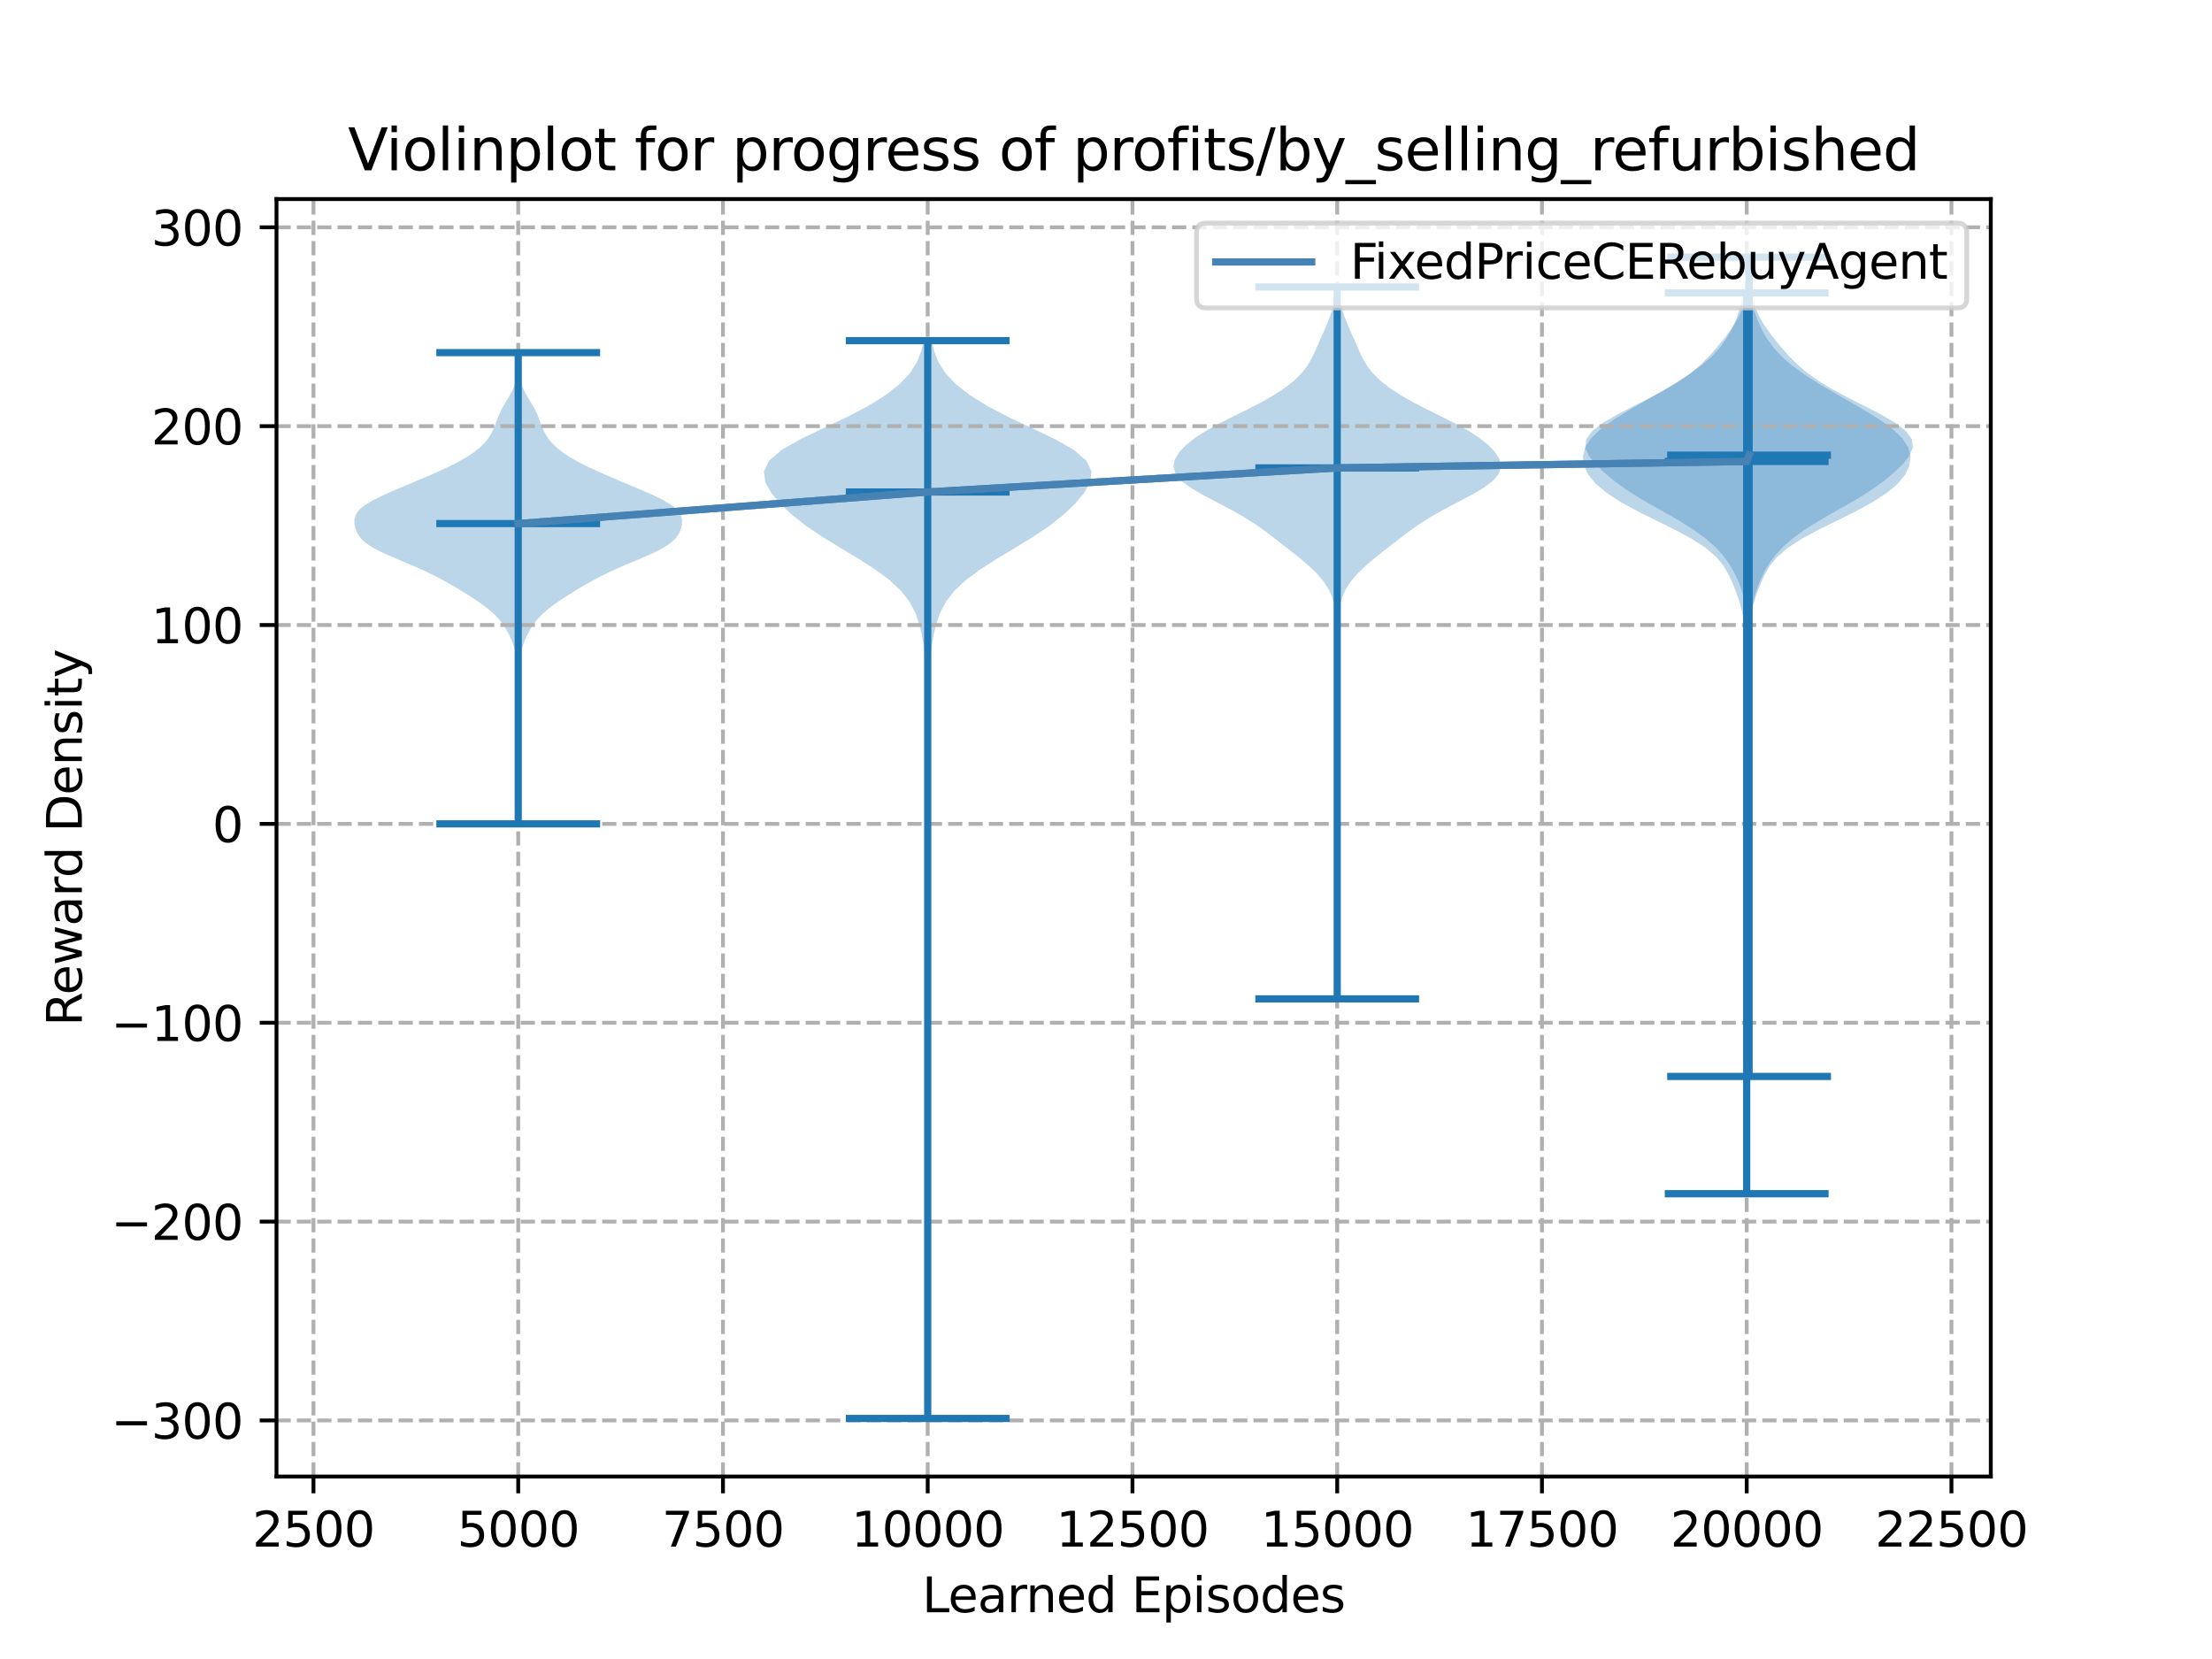 <?xml version="1.0" encoding="utf-8" standalone="no"?>
<!DOCTYPE svg PUBLIC "-//W3C//DTD SVG 1.1//EN"
  "http://www.w3.org/Graphics/SVG/1.1/DTD/svg11.dtd">
<svg xmlns:xlink="http://www.w3.org/1999/xlink" width="460.8pt" height="345.6pt" viewBox="0 0 460.8 345.6" xmlns="http://www.w3.org/2000/svg" version="1.1">
 <defs>
  <style type="text/css">*{stroke-linejoin: round; stroke-linecap: butt}</style>
 </defs>
 <g id="figure_1">
  <g id="patch_1">
   <path d="M 0 345.6 
L 460.8 345.6 
L 460.8 0 
L 0 0 
z
" style="fill: #ffffff"/>
  </g>
  <g id="axes_1">
   <g id="patch_2">
    <path d="M 57.6 307.584 
L 414.72 307.584 
L 414.72 41.472 
L 57.6 41.472 
z
" style="fill: #ffffff"/>
   </g>
   <g id="PolyCollection_1">
    <path d="M 108.343 171.628 
L 107.566 171.628 
L 107.525 170.637 
L 107.509 169.645 
L 107.516 168.653 
L 107.537 167.662 
L 107.568 166.67 
L 107.604 165.678 
L 107.646 164.687 
L 107.695 163.695 
L 107.749 162.703 
L 107.803 161.711 
L 107.852 160.72 
L 107.892 159.728 
L 107.92 158.736 
L 107.937 157.745 
L 107.947 156.753 
L 107.951 155.761 
L 107.954 154.77 
L 107.954 153.778 
L 107.955 152.786 
L 107.955 151.795 
L 107.955 150.803 
L 107.955 149.811 
L 107.955 148.82 
L 107.955 147.828 
L 107.955 146.836 
L 107.955 145.845 
L 107.955 144.853 
L 107.954 143.861 
L 107.952 142.87 
L 107.946 141.878 
L 107.934 140.886 
L 107.907 139.894 
L 107.854 138.903 
L 107.764 137.911 
L 107.62 136.919 
L 107.412 135.928 
L 107.135 134.936 
L 106.79 133.944 
L 106.381 132.953 
L 105.907 131.961 
L 105.358 130.969 
L 104.711 129.978 
L 103.933 128.986 
L 102.996 127.994 
L 101.882 127.003 
L 100.6 126.011 
L 99.176 125.019 
L 97.648 124.028 
L 96.044 123.036 
L 94.377 122.044 
L 92.632 121.053 
L 90.77 120.061 
L 88.748 119.069 
L 86.547 118.077 
L 84.209 117.086 
L 81.845 116.094 
L 79.622 115.102 
L 77.704 114.111 
L 76.204 113.119 
L 75.143 112.127 
L 74.457 111.136 
L 74.045 110.144 
L 73.834 109.152 
L 73.833 108.161 
L 74.132 107.169 
L 74.847 106.177 
L 76.047 105.186 
L 77.709 104.194 
L 79.729 103.202 
L 81.97 102.211 
L 84.313 101.219 
L 86.678 100.227 
L 89.012 99.236 
L 91.273 98.244 
L 93.414 97.252 
L 95.381 96.261 
L 97.132 95.269 
L 98.638 94.277 
L 99.893 93.285 
L 100.912 92.294 
L 101.719 91.302 
L 102.346 90.31 
L 102.831 89.319 
L 103.224 88.327 
L 103.587 87.335 
L 103.982 86.344 
L 104.449 85.352 
L 104.996 84.36 
L 105.592 83.369 
L 106.181 82.377 
L 106.707 81.385 
L 107.129 80.394 
L 107.43 79.402 
L 107.619 78.41 
L 107.716 77.419 
L 107.749 76.427 
L 107.747 75.435 
L 107.735 74.444 
L 107.732 73.452 
L 108.177 73.452 
L 108.177 73.452 
L 108.174 74.444 
L 108.163 75.435 
L 108.161 76.427 
L 108.194 77.419 
L 108.291 78.41 
L 108.479 79.402 
L 108.781 80.394 
L 109.202 81.385 
L 109.728 82.377 
L 110.318 83.369 
L 110.914 84.36 
L 111.461 85.352 
L 111.928 86.344 
L 112.322 87.335 
L 112.685 88.327 
L 113.079 89.319 
L 113.564 90.31 
L 114.191 91.302 
L 114.998 92.294 
L 116.016 93.285 
L 117.272 94.277 
L 118.778 95.269 
L 120.528 96.261 
L 122.496 97.252 
L 124.636 98.244 
L 126.897 99.236 
L 129.232 100.227 
L 131.596 101.219 
L 133.939 102.211 
L 136.181 103.202 
L 138.201 104.194 
L 139.863 105.186 
L 141.063 106.177 
L 141.778 107.169 
L 142.077 108.161 
L 142.076 109.152 
L 141.865 110.144 
L 141.453 111.136 
L 140.767 112.127 
L 139.706 113.119 
L 138.205 114.111 
L 136.288 115.102 
L 134.064 116.094 
L 131.701 117.086 
L 129.363 118.077 
L 127.162 119.069 
L 125.139 120.061 
L 123.278 121.053 
L 121.532 122.044 
L 119.866 123.036 
L 118.262 124.028 
L 116.733 125.019 
L 115.309 126.011 
L 114.027 127.003 
L 112.914 127.994 
L 111.976 128.986 
L 111.199 129.978 
L 110.552 130.969 
L 110.003 131.961 
L 109.529 132.953 
L 109.119 133.944 
L 108.774 134.936 
L 108.497 135.928 
L 108.29 136.919 
L 108.146 137.911 
L 108.055 138.903 
L 108.003 139.894 
L 107.976 140.886 
L 107.963 141.878 
L 107.958 142.87 
L 107.956 143.861 
L 107.955 144.853 
L 107.955 145.845 
L 107.955 146.836 
L 107.955 147.828 
L 107.955 148.82 
L 107.955 149.811 
L 107.955 150.803 
L 107.955 151.795 
L 107.955 152.786 
L 107.955 153.778 
L 107.956 154.77 
L 107.958 155.761 
L 107.963 156.753 
L 107.973 157.745 
L 107.99 158.736 
L 108.018 159.728 
L 108.057 160.72 
L 108.107 161.711 
L 108.161 162.703 
L 108.215 163.695 
L 108.263 164.687 
L 108.305 165.678 
L 108.341 166.67 
L 108.372 167.662 
L 108.394 168.653 
L 108.4 169.645 
L 108.384 170.637 
L 108.343 171.628 
z
" clip-path="url(#p0489221d09)" style="fill: #1f77b4; fill-opacity: 0.3"/>
   </g>
   <g id="PolyCollection_2">
    <path d="M 193.432 295.488 
L 193.088 295.488 
L 193.107 293.22 
L 193.152 290.952 
L 193.2 288.684 
L 193.234 286.416 
L 193.251 284.149 
L 193.258 281.881 
L 193.259 279.613 
L 193.26 277.345 
L 193.26 275.077 
L 193.26 272.809 
L 193.26 270.541 
L 193.26 268.273 
L 193.26 266.005 
L 193.26 263.737 
L 193.26 261.47 
L 193.26 259.202 
L 193.26 256.934 
L 193.26 254.666 
L 193.26 252.398 
L 193.26 250.13 
L 193.26 247.862 
L 193.26 245.594 
L 193.26 243.326 
L 193.26 241.059 
L 193.26 238.791 
L 193.26 236.523 
L 193.26 234.255 
L 193.26 231.987 
L 193.26 229.719 
L 193.26 227.451 
L 193.26 225.183 
L 193.26 222.915 
L 193.26 220.647 
L 193.26 218.38 
L 193.259 216.112 
L 193.256 213.844 
L 193.247 211.576 
L 193.22 209.308 
L 193.165 207.04 
L 193.073 204.772 
L 192.96 202.504 
L 192.859 200.236 
L 192.811 197.968 
L 192.834 195.701 
L 192.912 193.433 
L 193.003 191.165 
L 193.064 188.897 
L 193.081 186.629 
L 193.076 184.361 
L 193.083 182.093 
L 193.117 179.825 
L 193.163 177.557 
L 193.197 175.29 
L 193.201 173.022 
L 193.173 170.754 
L 193.128 168.486 
L 193.093 166.218 
L 193.092 163.95 
L 193.126 161.682 
L 193.175 159.414 
L 193.218 157.146 
L 193.242 154.878 
L 193.249 152.611 
L 193.239 150.343 
L 193.209 148.075 
L 193.156 145.807 
L 193.08 143.539 
L 192.983 141.271 
L 192.856 139.003 
L 192.673 136.735 
L 192.404 134.467 
L 192.022 132.2 
L 191.48 129.932 
L 190.682 127.664 
L 189.489 125.396 
L 187.743 123.128 
L 185.331 120.86 
L 182.266 118.592 
L 178.715 116.324 
L 174.941 114.056 
L 171.238 111.788 
L 167.875 109.521 
L 164.999 107.253 
L 162.605 104.985 
L 160.686 102.717 
L 159.413 100.449 
L 159.138 98.181 
L 160.247 95.913 
L 162.927 93.645 
L 166.956 91.377 
L 171.722 89.11 
L 176.516 86.842 
L 180.842 84.574 
L 184.484 82.306 
L 187.383 80.038 
L 189.533 77.77 
L 190.983 75.502 
L 191.88 73.234 
L 192.42 70.966 
L 194.1 70.966 
L 194.1 70.966 
L 194.64 73.234 
L 195.537 75.502 
L 196.987 77.77 
L 199.137 80.038 
L 202.036 82.306 
L 205.678 84.574 
L 210.004 86.842 
L 214.798 89.11 
L 219.564 91.377 
L 223.593 93.645 
L 226.273 95.913 
L 227.382 98.181 
L 227.107 100.449 
L 225.834 102.717 
L 223.915 104.985 
L 221.521 107.253 
L 218.645 109.521 
L 215.282 111.788 
L 211.579 114.056 
L 207.805 116.324 
L 204.254 118.592 
L 201.189 120.86 
L 198.777 123.128 
L 197.031 125.396 
L 195.838 127.664 
L 195.04 129.932 
L 194.498 132.2 
L 194.116 134.467 
L 193.847 136.735 
L 193.664 139.003 
L 193.537 141.271 
L 193.44 143.539 
L 193.364 145.807 
L 193.311 148.075 
L 193.281 150.343 
L 193.271 152.611 
L 193.278 154.878 
L 193.302 157.146 
L 193.345 159.414 
L 193.394 161.682 
L 193.428 163.95 
L 193.427 166.218 
L 193.392 168.486 
L 193.347 170.754 
L 193.319 173.022 
L 193.323 175.29 
L 193.357 177.557 
L 193.403 179.825 
L 193.437 182.093 
L 193.444 184.361 
L 193.439 186.629 
L 193.456 188.897 
L 193.517 191.165 
L 193.608 193.433 
L 193.686 195.701 
L 193.709 197.968 
L 193.661 200.236 
L 193.56 202.504 
L 193.447 204.772 
L 193.356 207.04 
L 193.3 209.308 
L 193.273 211.576 
L 193.264 213.844 
L 193.261 216.112 
L 193.26 218.38 
L 193.26 220.647 
L 193.26 222.915 
L 193.26 225.183 
L 193.26 227.451 
L 193.26 229.719 
L 193.26 231.987 
L 193.26 234.255 
L 193.26 236.523 
L 193.26 238.791 
L 193.26 241.059 
L 193.26 243.326 
L 193.26 245.594 
L 193.26 247.862 
L 193.26 250.13 
L 193.26 252.398 
L 193.26 254.666 
L 193.26 256.934 
L 193.26 259.202 
L 193.26 261.47 
L 193.26 263.737 
L 193.26 266.005 
L 193.26 268.273 
L 193.26 270.541 
L 193.26 272.809 
L 193.26 275.077 
L 193.26 277.345 
L 193.261 279.613 
L 193.263 281.881 
L 193.269 284.149 
L 193.286 286.416 
L 193.32 288.684 
L 193.368 290.952 
L 193.413 293.22 
L 193.432 295.488 
z
" clip-path="url(#p0489221d09)" style="fill: #1f77b4; fill-opacity: 0.3"/>
   </g>
   <g id="PolyCollection_3">
    <path d="M 278.75 208.082 
L 278.38 208.082 
L 278.392 206.584 
L 278.424 205.086 
L 278.464 203.588 
L 278.501 202.09 
L 278.528 200.592 
L 278.542 199.094 
L 278.542 197.596 
L 278.528 196.098 
L 278.501 194.6 
L 278.464 193.102 
L 278.424 191.604 
L 278.392 190.106 
L 278.38 188.608 
L 278.391 187.11 
L 278.421 185.612 
L 278.457 184.114 
L 278.485 182.616 
L 278.492 181.118 
L 278.471 179.62 
L 278.422 178.122 
L 278.353 176.624 
L 278.28 175.126 
L 278.224 173.628 
L 278.203 172.13 
L 278.221 170.632 
L 278.267 169.134 
L 278.318 167.636 
L 278.351 166.138 
L 278.354 164.64 
L 278.329 163.142 
L 278.287 161.645 
L 278.242 160.147 
L 278.204 158.649 
L 278.178 157.151 
L 278.169 155.653 
L 278.182 154.155 
L 278.217 152.657 
L 278.269 151.159 
L 278.325 149.661 
L 278.371 148.163 
L 278.395 146.665 
L 278.396 145.167 
L 278.383 143.669 
L 278.373 142.171 
L 278.379 140.673 
L 278.404 139.175 
L 278.442 137.677 
L 278.482 136.179 
L 278.514 134.681 
L 278.531 133.183 
L 278.527 131.685 
L 278.491 130.187 
L 278.403 128.689 
L 278.23 127.191 
L 277.927 125.693 
L 277.447 124.195 
L 276.744 122.697 
L 275.779 121.199 
L 274.535 119.701 
L 273.024 118.203 
L 271.295 116.705 
L 269.432 115.207 
L 267.517 113.709 
L 265.591 112.211 
L 263.616 110.713 
L 261.5 109.215 
L 259.145 107.717 
L 256.51 106.219 
L 253.667 104.721 
L 250.808 103.223 
L 248.214 101.725 
L 246.178 100.227 
L 244.901 98.729 
L 244.443 97.231 
L 244.731 95.733 
L 245.632 94.235 
L 247.04 92.737 
L 248.908 91.239 
L 251.22 89.741 
L 253.929 88.243 
L 256.901 86.745 
L 259.937 85.247 
L 262.836 83.749 
L 265.457 82.251 
L 267.728 80.753 
L 269.62 79.255 
L 271.133 77.757 
L 272.298 76.26 
L 273.189 74.762 
L 273.91 73.264 
L 274.565 71.766 
L 275.221 70.268 
L 275.892 68.77 
L 276.542 67.272 
L 277.117 65.774 
L 277.573 64.276 
L 277.896 62.778 
L 278.106 61.28 
L 278.239 59.782 
L 278.891 59.782 
L 278.891 59.782 
L 279.024 61.28 
L 279.234 62.778 
L 279.558 64.276 
L 280.014 65.774 
L 280.589 67.272 
L 281.239 68.77 
L 281.909 70.268 
L 282.565 71.766 
L 283.22 73.264 
L 283.941 74.762 
L 284.832 76.26 
L 285.998 77.757 
L 287.511 79.255 
L 289.402 80.753 
L 291.673 82.251 
L 294.294 83.749 
L 297.194 85.247 
L 300.229 86.745 
L 303.201 88.243 
L 305.91 89.741 
L 308.223 91.239 
L 310.09 92.737 
L 311.498 94.235 
L 312.4 95.733 
L 312.687 97.231 
L 312.229 98.729 
L 310.953 100.227 
L 308.916 101.725 
L 306.323 103.223 
L 303.464 104.721 
L 300.62 106.219 
L 297.986 107.717 
L 295.63 109.215 
L 293.514 110.713 
L 291.54 112.211 
L 289.613 113.709 
L 287.699 115.207 
L 285.836 116.705 
L 284.107 118.203 
L 282.595 119.701 
L 281.351 121.199 
L 280.387 122.697 
L 279.683 124.195 
L 279.203 125.693 
L 278.901 127.191 
L 278.727 128.689 
L 278.639 130.187 
L 278.603 131.685 
L 278.599 133.183 
L 278.616 134.681 
L 278.648 136.179 
L 278.688 137.677 
L 278.726 139.175 
L 278.751 140.673 
L 278.757 142.171 
L 278.747 143.669 
L 278.735 145.167 
L 278.736 146.665 
L 278.759 148.163 
L 278.805 149.661 
L 278.861 151.159 
L 278.913 152.657 
L 278.948 154.155 
L 278.961 155.653 
L 278.953 157.151 
L 278.927 158.649 
L 278.888 160.147 
L 278.843 161.645 
L 278.802 163.142 
L 278.777 164.64 
L 278.78 166.138 
L 278.812 167.636 
L 278.863 169.134 
L 278.909 170.632 
L 278.928 172.13 
L 278.907 173.628 
L 278.851 175.126 
L 278.777 176.624 
L 278.708 178.122 
L 278.66 179.62 
L 278.639 181.118 
L 278.646 182.616 
L 278.673 184.114 
L 278.709 185.612 
L 278.739 187.11 
L 278.751 188.608 
L 278.738 190.106 
L 278.707 191.604 
L 278.667 193.102 
L 278.629 194.6 
L 278.602 196.098 
L 278.589 197.596 
L 278.589 199.094 
L 278.602 200.592 
L 278.629 202.09 
L 278.667 203.588 
L 278.707 205.086 
L 278.738 206.584 
L 278.75 208.082 
z
" clip-path="url(#p0489221d09)" style="fill: #1f77b4; fill-opacity: 0.3"/>
   </g>
   <g id="PolyCollection_4">
    <path d="M 364.057 248.678 
L 363.684 248.678 
L 363.7 246.783 
L 363.741 244.887 
L 363.788 242.992 
L 363.827 241.096 
L 363.851 239.201 
L 363.863 237.305 
L 363.868 235.41 
L 363.87 233.514 
L 363.87 231.619 
L 363.87 229.723 
L 363.87 227.828 
L 363.87 225.932 
L 363.87 224.037 
L 363.87 222.141 
L 363.87 220.246 
L 363.868 218.35 
L 363.863 216.455 
L 363.849 214.559 
L 363.82 212.664 
L 363.772 210.768 
L 363.705 208.873 
L 363.631 206.977 
L 363.571 205.082 
L 363.544 203.186 
L 363.559 201.291 
L 363.611 199.395 
L 363.683 197.5 
L 363.753 195.604 
L 363.808 193.709 
L 363.842 191.813 
L 363.859 189.918 
L 363.865 188.022 
L 363.863 186.127 
L 363.853 184.231 
L 363.83 182.336 
L 363.793 180.44 
L 363.746 178.545 
L 363.704 176.649 
L 363.684 174.754 
L 363.697 172.858 
L 363.735 170.963 
L 363.782 169.067 
L 363.822 167.172 
L 363.845 165.276 
L 363.85 163.381 
L 363.838 161.486 
L 363.808 159.59 
L 363.764 157.695 
L 363.718 155.799 
L 363.688 153.904 
L 363.687 152.008 
L 363.713 150.113 
L 363.748 148.217 
L 363.769 146.322 
L 363.761 144.426 
L 363.725 142.531 
L 363.673 140.635 
L 363.625 138.74 
L 363.588 136.844 
L 363.559 134.949 
L 363.517 133.053 
L 363.427 131.158 
L 363.236 129.262 
L 362.896 127.367 
L 362.39 125.471 
L 361.746 123.576 
L 361.005 121.68 
L 360.15 119.785 
L 359.054 117.889 
L 357.497 115.994 
L 355.281 114.098 
L 352.342 112.203 
L 348.808 110.307 
L 344.964 108.412 
L 341.153 106.516 
L 337.677 104.621 
L 334.746 102.725 
L 332.472 100.83 
L 330.892 98.934 
L 329.99 97.039 
L 329.748 95.143 
L 330.197 93.248 
L 331.399 91.352 
L 333.363 89.457 
L 335.966 87.561 
L 338.996 85.666 
L 342.243 83.77 
L 345.546 81.875 
L 348.769 79.979 
L 351.762 78.084 
L 354.384 76.188 
L 356.559 74.293 
L 358.299 72.397 
L 359.672 70.502 
L 360.756 68.606 
L 361.603 66.711 
L 362.245 64.815 
L 362.715 62.92 
L 363.058 61.024 
L 364.683 61.024 
L 364.683 61.024 
L 365.026 62.92 
L 365.495 64.815 
L 366.137 66.711 
L 366.985 68.606 
L 368.069 70.502 
L 369.442 72.397 
L 371.182 74.293 
L 373.357 76.188 
L 375.979 78.084 
L 378.972 79.979 
L 382.195 81.875 
L 385.498 83.77 
L 388.744 85.666 
L 391.775 87.561 
L 394.378 89.457 
L 396.342 91.352 
L 397.544 93.248 
L 397.993 95.143 
L 397.751 97.039 
L 396.849 98.934 
L 395.269 100.83 
L 392.995 102.725 
L 390.063 104.621 
L 386.588 106.516 
L 382.776 108.412 
L 378.933 110.307 
L 375.399 112.203 
L 372.46 114.098 
L 370.244 115.994 
L 368.687 117.889 
L 367.59 119.785 
L 366.736 121.68 
L 365.995 123.576 
L 365.35 125.471 
L 364.844 127.367 
L 364.505 129.262 
L 364.314 131.158 
L 364.224 133.053 
L 364.182 134.949 
L 364.153 136.844 
L 364.116 138.74 
L 364.067 140.635 
L 364.016 142.531 
L 363.98 144.426 
L 363.972 146.322 
L 363.993 148.217 
L 364.028 150.113 
L 364.054 152.008 
L 364.053 153.904 
L 364.023 155.799 
L 363.977 157.695 
L 363.933 159.59 
L 363.903 161.486 
L 363.891 163.381 
L 363.896 165.276 
L 363.919 167.172 
L 363.959 169.067 
L 364.006 170.963 
L 364.044 172.858 
L 364.056 174.754 
L 364.037 176.649 
L 363.994 178.545 
L 363.948 180.44 
L 363.911 182.336 
L 363.888 184.231 
L 363.878 186.127 
L 363.876 188.022 
L 363.882 189.918 
L 363.899 191.813 
L 363.933 193.709 
L 363.988 195.604 
L 364.058 197.5 
L 364.13 199.395 
L 364.182 201.291 
L 364.197 203.186 
L 364.17 205.082 
L 364.11 206.977 
L 364.036 208.873 
L 363.969 210.768 
L 363.921 212.664 
L 363.892 214.559 
L 363.878 216.455 
L 363.873 218.35 
L 363.871 220.246 
L 363.871 222.141 
L 363.87 224.037 
L 363.87 225.932 
L 363.87 227.828 
L 363.87 229.723 
L 363.871 231.619 
L 363.871 233.514 
L 363.873 235.41 
L 363.878 237.305 
L 363.89 239.201 
L 363.914 241.096 
L 363.953 242.992 
L 364 244.887 
L 364.041 246.783 
L 364.057 248.678 
z
" clip-path="url(#p0489221d09)" style="fill: #1f77b4; fill-opacity: 0.3"/>
   </g>
   <g id="PolyCollection_5">
    <path d="M 364.543 224.238 
L 364.187 224.238 
L 364.2 222.514 
L 364.234 220.79 
L 364.275 219.066 
L 364.312 217.342 
L 364.336 215.618 
L 364.348 213.894 
L 364.345 212.17 
L 364.328 210.446 
L 364.295 208.722 
L 364.244 206.998 
L 364.181 205.274 
L 364.115 203.55 
L 364.061 201.826 
L 364.027 200.102 
L 364.015 198.379 
L 364.023 196.655 
L 364.043 194.931 
L 364.072 193.207 
L 364.112 191.483 
L 364.162 189.759 
L 364.217 188.035 
L 364.269 186.311 
L 364.311 184.587 
L 364.338 182.863 
L 364.354 181.139 
L 364.361 179.415 
L 364.364 177.691 
L 364.365 175.967 
L 364.365 174.243 
L 364.365 172.52 
L 364.365 170.796 
L 364.363 169.072 
L 364.359 167.348 
L 364.349 165.624 
L 364.328 163.9 
L 364.288 162.176 
L 364.228 160.452 
L 364.153 158.728 
L 364.08 157.004 
L 364.032 155.28 
L 364.027 153.556 
L 364.066 151.832 
L 364.134 150.108 
L 364.207 148.384 
L 364.264 146.661 
L 364.29 144.937 
L 364.284 143.213 
L 364.249 141.489 
L 364.192 139.765 
L 364.129 138.041 
L 364.074 136.317 
L 364.038 134.593 
L 364.019 132.869 
L 364 131.145 
L 363.949 129.421 
L 363.824 127.697 
L 363.582 125.973 
L 363.2 124.249 
L 362.669 122.525 
L 361.993 120.801 
L 361.165 119.078 
L 360.148 117.354 
L 358.877 115.63 
L 357.28 113.906 
L 355.308 112.182 
L 352.95 110.458 
L 350.238 108.734 
L 347.266 107.01 
L 344.198 105.286 
L 341.235 103.562 
L 338.544 101.838 
L 336.18 100.114 
L 334.11 98.39 
L 332.329 96.666 
L 330.956 94.942 
L 330.243 93.219 
L 330.451 91.495 
L 331.714 89.771 
L 333.961 88.047 
L 336.936 86.323 
L 340.293 84.599 
L 343.702 82.875 
L 346.914 81.151 
L 349.772 79.427 
L 352.209 77.703 
L 354.242 75.979 
L 355.966 74.255 
L 357.5 72.531 
L 358.926 70.807 
L 360.253 69.083 
L 361.428 67.359 
L 362.387 65.636 
L 363.093 63.912 
L 363.552 62.188 
L 363.81 60.464 
L 363.93 58.74 
L 363.978 57.016 
L 364.009 55.292 
L 364.052 53.568 
L 364.679 53.568 
L 364.679 53.568 
L 364.722 55.292 
L 364.752 57.016 
L 364.801 58.74 
L 364.92 60.464 
L 365.178 62.188 
L 365.638 63.912 
L 366.343 65.636 
L 367.302 67.359 
L 368.478 69.083 
L 369.804 70.807 
L 371.23 72.531 
L 372.765 74.255 
L 374.488 75.979 
L 376.522 77.703 
L 378.958 79.427 
L 381.816 81.151 
L 385.029 82.875 
L 388.438 84.599 
L 391.795 86.323 
L 394.77 88.047 
L 397.017 89.771 
L 398.28 91.495 
L 398.487 93.219 
L 397.774 94.942 
L 396.402 96.666 
L 394.62 98.39 
L 392.551 100.114 
L 390.186 101.838 
L 387.495 103.562 
L 384.533 105.286 
L 381.464 107.01 
L 378.493 108.734 
L 375.781 110.458 
L 373.422 112.182 
L 371.45 113.906 
L 369.853 115.63 
L 368.582 117.354 
L 367.565 119.078 
L 366.737 120.801 
L 366.062 122.525 
L 365.531 124.249 
L 365.148 125.973 
L 364.907 127.697 
L 364.781 129.421 
L 364.73 131.145 
L 364.712 132.869 
L 364.693 134.593 
L 364.656 136.317 
L 364.601 138.041 
L 364.538 139.765 
L 364.482 141.489 
L 364.446 143.213 
L 364.44 144.937 
L 364.467 146.661 
L 364.523 148.384 
L 364.596 150.108 
L 364.664 151.832 
L 364.704 153.556 
L 364.698 155.28 
L 364.651 157.004 
L 364.578 158.728 
L 364.503 160.452 
L 364.442 162.176 
L 364.403 163.9 
L 364.381 165.624 
L 364.371 167.348 
L 364.367 169.072 
L 364.366 170.796 
L 364.365 172.52 
L 364.365 174.243 
L 364.366 175.967 
L 364.367 177.691 
L 364.369 179.415 
L 364.377 181.139 
L 364.392 182.863 
L 364.42 184.587 
L 364.461 186.311 
L 364.513 188.035 
L 364.568 189.759 
L 364.618 191.483 
L 364.658 193.207 
L 364.688 194.931 
L 364.708 196.655 
L 364.715 198.379 
L 364.704 200.102 
L 364.67 201.826 
L 364.615 203.55 
L 364.55 205.274 
L 364.486 206.998 
L 364.436 208.722 
L 364.402 210.446 
L 364.385 212.17 
L 364.383 213.894 
L 364.394 215.618 
L 364.419 217.342 
L 364.455 219.066 
L 364.497 220.79 
L 364.53 222.514 
L 364.543 224.238 
z
" clip-path="url(#p0489221d09)" style="fill: #1f77b4; fill-opacity: 0.3"/>
   </g>
   <g id="matplotlib.axis_1">
    <g id="xtick_1">
     <g id="line2d_1">
      <path d="M 65.302 307.584 
L 65.302 41.472 
" clip-path="url(#p0489221d09)" style="fill: none; stroke-dasharray: 2.96,1.28; stroke-dashoffset: 0; stroke: #b0b0b0; stroke-width: 0.8"/>
     </g>
     <g id="line2d_2">
      <defs>
       <path id="me1385e58f7" d="M 0 0 
L 0 3.5 
" style="stroke: #000000; stroke-width: 0.8"/>
      </defs>
      <g>
       <use xlink:href="#me1385e58f7" x="65.302" y="307.584" style="stroke: #000000; stroke-width: 0.8"/>
      </g>
     </g>
     <g id="text_1">
      <!-- 2500 -->
      <g transform="translate(52.577 322.182)scale(0.1 -0.1)">
       <defs>
        <path id="DejaVuSans-32" d="M 1228 531 
L 3431 531 
L 3431 0 
L 469 0 
L 469 531 
Q 828 903 1448 1529 
Q 2069 2156 2228 2338 
Q 2531 2678 2651 2914 
Q 2772 3150 2772 3378 
Q 2772 3750 2511 3984 
Q 2250 4219 1831 4219 
Q 1534 4219 1204 4116 
Q 875 4013 500 3803 
L 500 4441 
Q 881 4594 1212 4672 
Q 1544 4750 1819 4750 
Q 2544 4750 2975 4387 
Q 3406 4025 3406 3419 
Q 3406 3131 3298 2873 
Q 3191 2616 2906 2266 
Q 2828 2175 2409 1742 
Q 1991 1309 1228 531 
z
" transform="scale(0.016)"/>
        <path id="DejaVuSans-35" d="M 691 4666 
L 3169 4666 
L 3169 4134 
L 1269 4134 
L 1269 2991 
Q 1406 3038 1543 3061 
Q 1681 3084 1819 3084 
Q 2600 3084 3056 2656 
Q 3513 2228 3513 1497 
Q 3513 744 3044 326 
Q 2575 -91 1722 -91 
Q 1428 -91 1123 -41 
Q 819 9 494 109 
L 494 744 
Q 775 591 1075 516 
Q 1375 441 1709 441 
Q 2250 441 2565 725 
Q 2881 1009 2881 1497 
Q 2881 1984 2565 2268 
Q 2250 2553 1709 2553 
Q 1456 2553 1204 2497 
Q 953 2441 691 2322 
L 691 4666 
z
" transform="scale(0.016)"/>
        <path id="DejaVuSans-30" d="M 2034 4250 
Q 1547 4250 1301 3770 
Q 1056 3291 1056 2328 
Q 1056 1369 1301 889 
Q 1547 409 2034 409 
Q 2525 409 2770 889 
Q 3016 1369 3016 2328 
Q 3016 3291 2770 3770 
Q 2525 4250 2034 4250 
z
M 2034 4750 
Q 2819 4750 3233 4129 
Q 3647 3509 3647 2328 
Q 3647 1150 3233 529 
Q 2819 -91 2034 -91 
Q 1250 -91 836 529 
Q 422 1150 422 2328 
Q 422 3509 836 4129 
Q 1250 4750 2034 4750 
z
" transform="scale(0.016)"/>
       </defs>
       <use xlink:href="#DejaVuSans-32"/>
       <use xlink:href="#DejaVuSans-35" x="63.623"/>
       <use xlink:href="#DejaVuSans-30" x="127.246"/>
       <use xlink:href="#DejaVuSans-30" x="190.869"/>
      </g>
     </g>
    </g>
    <g id="xtick_2">
     <g id="line2d_3">
      <path d="M 107.955 307.584 
L 107.955 41.472 
" clip-path="url(#p0489221d09)" style="fill: none; stroke-dasharray: 2.96,1.28; stroke-dashoffset: 0; stroke: #b0b0b0; stroke-width: 0.8"/>
     </g>
     <g id="line2d_4">
      <g>
       <use xlink:href="#me1385e58f7" x="107.955" y="307.584" style="stroke: #000000; stroke-width: 0.8"/>
      </g>
     </g>
     <g id="text_2">
      <!-- 5000 -->
      <g transform="translate(95.23 322.182)scale(0.1 -0.1)">
       <use xlink:href="#DejaVuSans-35"/>
       <use xlink:href="#DejaVuSans-30" x="63.623"/>
       <use xlink:href="#DejaVuSans-30" x="127.246"/>
       <use xlink:href="#DejaVuSans-30" x="190.869"/>
      </g>
     </g>
    </g>
    <g id="xtick_3">
     <g id="line2d_5">
      <path d="M 150.607 307.584 
L 150.607 41.472 
" clip-path="url(#p0489221d09)" style="fill: none; stroke-dasharray: 2.96,1.28; stroke-dashoffset: 0; stroke: #b0b0b0; stroke-width: 0.8"/>
     </g>
     <g id="line2d_6">
      <g>
       <use xlink:href="#me1385e58f7" x="150.607" y="307.584" style="stroke: #000000; stroke-width: 0.8"/>
      </g>
     </g>
     <g id="text_3">
      <!-- 7500 -->
      <g transform="translate(137.882 322.182)scale(0.1 -0.1)">
       <defs>
        <path id="DejaVuSans-37" d="M 525 4666 
L 3525 4666 
L 3525 4397 
L 1831 0 
L 1172 0 
L 2766 4134 
L 525 4134 
L 525 4666 
z
" transform="scale(0.016)"/>
       </defs>
       <use xlink:href="#DejaVuSans-37"/>
       <use xlink:href="#DejaVuSans-35" x="63.623"/>
       <use xlink:href="#DejaVuSans-30" x="127.246"/>
       <use xlink:href="#DejaVuSans-30" x="190.869"/>
      </g>
     </g>
    </g>
    <g id="xtick_4">
     <g id="line2d_7">
      <path d="M 193.26 307.584 
L 193.26 41.472 
" clip-path="url(#p0489221d09)" style="fill: none; stroke-dasharray: 2.96,1.28; stroke-dashoffset: 0; stroke: #b0b0b0; stroke-width: 0.8"/>
     </g>
     <g id="line2d_8">
      <g>
       <use xlink:href="#me1385e58f7" x="193.26" y="307.584" style="stroke: #000000; stroke-width: 0.8"/>
      </g>
     </g>
     <g id="text_4">
      <!-- 10000 -->
      <g transform="translate(177.354 322.182)scale(0.1 -0.1)">
       <defs>
        <path id="DejaVuSans-31" d="M 794 531 
L 1825 531 
L 1825 4091 
L 703 3866 
L 703 4441 
L 1819 4666 
L 2450 4666 
L 2450 531 
L 3481 531 
L 3481 0 
L 794 0 
L 794 531 
z
" transform="scale(0.016)"/>
       </defs>
       <use xlink:href="#DejaVuSans-31"/>
       <use xlink:href="#DejaVuSans-30" x="63.623"/>
       <use xlink:href="#DejaVuSans-30" x="127.246"/>
       <use xlink:href="#DejaVuSans-30" x="190.869"/>
       <use xlink:href="#DejaVuSans-30" x="254.492"/>
      </g>
     </g>
    </g>
    <g id="xtick_5">
     <g id="line2d_9">
      <path d="M 235.913 307.584 
L 235.913 41.472 
" clip-path="url(#p0489221d09)" style="fill: none; stroke-dasharray: 2.96,1.28; stroke-dashoffset: 0; stroke: #b0b0b0; stroke-width: 0.8"/>
     </g>
     <g id="line2d_10">
      <g>
       <use xlink:href="#me1385e58f7" x="235.913" y="307.584" style="stroke: #000000; stroke-width: 0.8"/>
      </g>
     </g>
     <g id="text_5">
      <!-- 12500 -->
      <g transform="translate(220.006 322.182)scale(0.1 -0.1)">
       <use xlink:href="#DejaVuSans-31"/>
       <use xlink:href="#DejaVuSans-32" x="63.623"/>
       <use xlink:href="#DejaVuSans-35" x="127.246"/>
       <use xlink:href="#DejaVuSans-30" x="190.869"/>
       <use xlink:href="#DejaVuSans-30" x="254.492"/>
      </g>
     </g>
    </g>
    <g id="xtick_6">
     <g id="line2d_11">
      <path d="M 278.565 307.584 
L 278.565 41.472 
" clip-path="url(#p0489221d09)" style="fill: none; stroke-dasharray: 2.96,1.28; stroke-dashoffset: 0; stroke: #b0b0b0; stroke-width: 0.8"/>
     </g>
     <g id="line2d_12">
      <g>
       <use xlink:href="#me1385e58f7" x="278.565" y="307.584" style="stroke: #000000; stroke-width: 0.8"/>
      </g>
     </g>
     <g id="text_6">
      <!-- 15000 -->
      <g transform="translate(262.659 322.182)scale(0.1 -0.1)">
       <use xlink:href="#DejaVuSans-31"/>
       <use xlink:href="#DejaVuSans-35" x="63.623"/>
       <use xlink:href="#DejaVuSans-30" x="127.246"/>
       <use xlink:href="#DejaVuSans-30" x="190.869"/>
       <use xlink:href="#DejaVuSans-30" x="254.492"/>
      </g>
     </g>
    </g>
    <g id="xtick_7">
     <g id="line2d_13">
      <path d="M 321.218 307.584 
L 321.218 41.472 
" clip-path="url(#p0489221d09)" style="fill: none; stroke-dasharray: 2.96,1.28; stroke-dashoffset: 0; stroke: #b0b0b0; stroke-width: 0.8"/>
     </g>
     <g id="line2d_14">
      <g>
       <use xlink:href="#me1385e58f7" x="321.218" y="307.584" style="stroke: #000000; stroke-width: 0.8"/>
      </g>
     </g>
     <g id="text_7">
      <!-- 17500 -->
      <g transform="translate(305.312 322.182)scale(0.1 -0.1)">
       <use xlink:href="#DejaVuSans-31"/>
       <use xlink:href="#DejaVuSans-37" x="63.623"/>
       <use xlink:href="#DejaVuSans-35" x="127.246"/>
       <use xlink:href="#DejaVuSans-30" x="190.869"/>
       <use xlink:href="#DejaVuSans-30" x="254.492"/>
      </g>
     </g>
    </g>
    <g id="xtick_8">
     <g id="line2d_15">
      <path d="M 363.87 307.584 
L 363.87 41.472 
" clip-path="url(#p0489221d09)" style="fill: none; stroke-dasharray: 2.96,1.28; stroke-dashoffset: 0; stroke: #b0b0b0; stroke-width: 0.8"/>
     </g>
     <g id="line2d_16">
      <g>
       <use xlink:href="#me1385e58f7" x="363.87" y="307.584" style="stroke: #000000; stroke-width: 0.8"/>
      </g>
     </g>
     <g id="text_8">
      <!-- 20000 -->
      <g transform="translate(347.964 322.182)scale(0.1 -0.1)">
       <use xlink:href="#DejaVuSans-32"/>
       <use xlink:href="#DejaVuSans-30" x="63.623"/>
       <use xlink:href="#DejaVuSans-30" x="127.246"/>
       <use xlink:href="#DejaVuSans-30" x="190.869"/>
       <use xlink:href="#DejaVuSans-30" x="254.492"/>
      </g>
     </g>
    </g>
    <g id="xtick_9">
     <g id="line2d_17">
      <path d="M 406.523 307.584 
L 406.523 41.472 
" clip-path="url(#p0489221d09)" style="fill: none; stroke-dasharray: 2.96,1.28; stroke-dashoffset: 0; stroke: #b0b0b0; stroke-width: 0.8"/>
     </g>
     <g id="line2d_18">
      <g>
       <use xlink:href="#me1385e58f7" x="406.523" y="307.584" style="stroke: #000000; stroke-width: 0.8"/>
      </g>
     </g>
     <g id="text_9">
      <!-- 22500 -->
      <g transform="translate(390.617 322.182)scale(0.1 -0.1)">
       <use xlink:href="#DejaVuSans-32"/>
       <use xlink:href="#DejaVuSans-32" x="63.623"/>
       <use xlink:href="#DejaVuSans-35" x="127.246"/>
       <use xlink:href="#DejaVuSans-30" x="190.869"/>
       <use xlink:href="#DejaVuSans-30" x="254.492"/>
      </g>
     </g>
    </g>
    <g id="text_10">
     <!-- Learned Episodes -->
     <g transform="translate(192.102 335.861)scale(0.1 -0.1)">
      <defs>
       <path id="DejaVuSans-4c" d="M 628 4666 
L 1259 4666 
L 1259 531 
L 3531 531 
L 3531 0 
L 628 0 
L 628 4666 
z
" transform="scale(0.016)"/>
       <path id="DejaVuSans-65" d="M 3597 1894 
L 3597 1613 
L 953 1613 
Q 991 1019 1311 708 
Q 1631 397 2203 397 
Q 2534 397 2845 478 
Q 3156 559 3463 722 
L 3463 178 
Q 3153 47 2828 -22 
Q 2503 -91 2169 -91 
Q 1331 -91 842 396 
Q 353 884 353 1716 
Q 353 2575 817 3079 
Q 1281 3584 2069 3584 
Q 2775 3584 3186 3129 
Q 3597 2675 3597 1894 
z
M 3022 2063 
Q 3016 2534 2758 2815 
Q 2500 3097 2075 3097 
Q 1594 3097 1305 2825 
Q 1016 2553 972 2059 
L 3022 2063 
z
" transform="scale(0.016)"/>
       <path id="DejaVuSans-61" d="M 2194 1759 
Q 1497 1759 1228 1600 
Q 959 1441 959 1056 
Q 959 750 1161 570 
Q 1363 391 1709 391 
Q 2188 391 2477 730 
Q 2766 1069 2766 1631 
L 2766 1759 
L 2194 1759 
z
M 3341 1997 
L 3341 0 
L 2766 0 
L 2766 531 
Q 2569 213 2275 61 
Q 1981 -91 1556 -91 
Q 1019 -91 701 211 
Q 384 513 384 1019 
Q 384 1609 779 1909 
Q 1175 2209 1959 2209 
L 2766 2209 
L 2766 2266 
Q 2766 2663 2505 2880 
Q 2244 3097 1772 3097 
Q 1472 3097 1187 3025 
Q 903 2953 641 2809 
L 641 3341 
Q 956 3463 1253 3523 
Q 1550 3584 1831 3584 
Q 2591 3584 2966 3190 
Q 3341 2797 3341 1997 
z
" transform="scale(0.016)"/>
       <path id="DejaVuSans-72" d="M 2631 2963 
Q 2534 3019 2420 3045 
Q 2306 3072 2169 3072 
Q 1681 3072 1420 2755 
Q 1159 2438 1159 1844 
L 1159 0 
L 581 0 
L 581 3500 
L 1159 3500 
L 1159 2956 
Q 1341 3275 1631 3429 
Q 1922 3584 2338 3584 
Q 2397 3584 2469 3576 
Q 2541 3569 2628 3553 
L 2631 2963 
z
" transform="scale(0.016)"/>
       <path id="DejaVuSans-6e" d="M 3513 2113 
L 3513 0 
L 2938 0 
L 2938 2094 
Q 2938 2591 2744 2837 
Q 2550 3084 2163 3084 
Q 1697 3084 1428 2787 
Q 1159 2491 1159 1978 
L 1159 0 
L 581 0 
L 581 3500 
L 1159 3500 
L 1159 2956 
Q 1366 3272 1645 3428 
Q 1925 3584 2291 3584 
Q 2894 3584 3203 3211 
Q 3513 2838 3513 2113 
z
" transform="scale(0.016)"/>
       <path id="DejaVuSans-64" d="M 2906 2969 
L 2906 4863 
L 3481 4863 
L 3481 0 
L 2906 0 
L 2906 525 
Q 2725 213 2448 61 
Q 2172 -91 1784 -91 
Q 1150 -91 751 415 
Q 353 922 353 1747 
Q 353 2572 751 3078 
Q 1150 3584 1784 3584 
Q 2172 3584 2448 3432 
Q 2725 3281 2906 2969 
z
M 947 1747 
Q 947 1113 1208 752 
Q 1469 391 1925 391 
Q 2381 391 2643 752 
Q 2906 1113 2906 1747 
Q 2906 2381 2643 2742 
Q 2381 3103 1925 3103 
Q 1469 3103 1208 2742 
Q 947 2381 947 1747 
z
" transform="scale(0.016)"/>
       <path id="DejaVuSans-20" transform="scale(0.016)"/>
       <path id="DejaVuSans-45" d="M 628 4666 
L 3578 4666 
L 3578 4134 
L 1259 4134 
L 1259 2753 
L 3481 2753 
L 3481 2222 
L 1259 2222 
L 1259 531 
L 3634 531 
L 3634 0 
L 628 0 
L 628 4666 
z
" transform="scale(0.016)"/>
       <path id="DejaVuSans-70" d="M 1159 525 
L 1159 -1331 
L 581 -1331 
L 581 3500 
L 1159 3500 
L 1159 2969 
Q 1341 3281 1617 3432 
Q 1894 3584 2278 3584 
Q 2916 3584 3314 3078 
Q 3713 2572 3713 1747 
Q 3713 922 3314 415 
Q 2916 -91 2278 -91 
Q 1894 -91 1617 61 
Q 1341 213 1159 525 
z
M 3116 1747 
Q 3116 2381 2855 2742 
Q 2594 3103 2138 3103 
Q 1681 3103 1420 2742 
Q 1159 2381 1159 1747 
Q 1159 1113 1420 752 
Q 1681 391 2138 391 
Q 2594 391 2855 752 
Q 3116 1113 3116 1747 
z
" transform="scale(0.016)"/>
       <path id="DejaVuSans-69" d="M 603 3500 
L 1178 3500 
L 1178 0 
L 603 0 
L 603 3500 
z
M 603 4863 
L 1178 4863 
L 1178 4134 
L 603 4134 
L 603 4863 
z
" transform="scale(0.016)"/>
       <path id="DejaVuSans-73" d="M 2834 3397 
L 2834 2853 
Q 2591 2978 2328 3040 
Q 2066 3103 1784 3103 
Q 1356 3103 1142 2972 
Q 928 2841 928 2578 
Q 928 2378 1081 2264 
Q 1234 2150 1697 2047 
L 1894 2003 
Q 2506 1872 2764 1633 
Q 3022 1394 3022 966 
Q 3022 478 2636 193 
Q 2250 -91 1575 -91 
Q 1294 -91 989 -36 
Q 684 19 347 128 
L 347 722 
Q 666 556 975 473 
Q 1284 391 1588 391 
Q 1994 391 2212 530 
Q 2431 669 2431 922 
Q 2431 1156 2273 1281 
Q 2116 1406 1581 1522 
L 1381 1569 
Q 847 1681 609 1914 
Q 372 2147 372 2553 
Q 372 3047 722 3315 
Q 1072 3584 1716 3584 
Q 2034 3584 2315 3537 
Q 2597 3491 2834 3397 
z
" transform="scale(0.016)"/>
       <path id="DejaVuSans-6f" d="M 1959 3097 
Q 1497 3097 1228 2736 
Q 959 2375 959 1747 
Q 959 1119 1226 758 
Q 1494 397 1959 397 
Q 2419 397 2687 759 
Q 2956 1122 2956 1747 
Q 2956 2369 2687 2733 
Q 2419 3097 1959 3097 
z
M 1959 3584 
Q 2709 3584 3137 3096 
Q 3566 2609 3566 1747 
Q 3566 888 3137 398 
Q 2709 -91 1959 -91 
Q 1206 -91 779 398 
Q 353 888 353 1747 
Q 353 2609 779 3096 
Q 1206 3584 1959 3584 
z
" transform="scale(0.016)"/>
      </defs>
      <use xlink:href="#DejaVuSans-4c"/>
      <use xlink:href="#DejaVuSans-65" x="53.963"/>
      <use xlink:href="#DejaVuSans-61" x="115.486"/>
      <use xlink:href="#DejaVuSans-72" x="176.766"/>
      <use xlink:href="#DejaVuSans-6e" x="216.129"/>
      <use xlink:href="#DejaVuSans-65" x="279.508"/>
      <use xlink:href="#DejaVuSans-64" x="341.031"/>
      <use xlink:href="#DejaVuSans-20" x="404.508"/>
      <use xlink:href="#DejaVuSans-45" x="436.295"/>
      <use xlink:href="#DejaVuSans-70" x="499.479"/>
      <use xlink:href="#DejaVuSans-69" x="562.955"/>
      <use xlink:href="#DejaVuSans-73" x="590.738"/>
      <use xlink:href="#DejaVuSans-6f" x="642.838"/>
      <use xlink:href="#DejaVuSans-64" x="704.02"/>
      <use xlink:href="#DejaVuSans-65" x="767.496"/>
      <use xlink:href="#DejaVuSans-73" x="829.02"/>
     </g>
    </g>
   </g>
   <g id="matplotlib.axis_2">
    <g id="ytick_1">
     <g id="line2d_19">
      <path d="M 57.6 295.902 
L 414.72 295.902 
" clip-path="url(#p0489221d09)" style="fill: none; stroke-dasharray: 2.96,1.28; stroke-dashoffset: 0; stroke: #b0b0b0; stroke-width: 0.8"/>
     </g>
     <g id="line2d_20">
      <defs>
       <path id="me7b6592684" d="M 0 0 
L -3.5 0 
" style="stroke: #000000; stroke-width: 0.8"/>
      </defs>
      <g>
       <use xlink:href="#me7b6592684" x="57.6" y="295.902" style="stroke: #000000; stroke-width: 0.8"/>
      </g>
     </g>
     <g id="text_11">
      <!-- −300 -->
      <g transform="translate(23.133 299.701)scale(0.1 -0.1)">
       <defs>
        <path id="DejaVuSans-2212" d="M 678 2272 
L 4684 2272 
L 4684 1741 
L 678 1741 
L 678 2272 
z
" transform="scale(0.016)"/>
        <path id="DejaVuSans-33" d="M 2597 2516 
Q 3050 2419 3304 2112 
Q 3559 1806 3559 1356 
Q 3559 666 3084 287 
Q 2609 -91 1734 -91 
Q 1441 -91 1130 -33 
Q 819 25 488 141 
L 488 750 
Q 750 597 1062 519 
Q 1375 441 1716 441 
Q 2309 441 2620 675 
Q 2931 909 2931 1356 
Q 2931 1769 2642 2001 
Q 2353 2234 1838 2234 
L 1294 2234 
L 1294 2753 
L 1863 2753 
Q 2328 2753 2575 2939 
Q 2822 3125 2822 3475 
Q 2822 3834 2567 4026 
Q 2313 4219 1838 4219 
Q 1578 4219 1281 4162 
Q 984 4106 628 3988 
L 628 4550 
Q 988 4650 1302 4700 
Q 1616 4750 1894 4750 
Q 2613 4750 3031 4423 
Q 3450 4097 3450 3541 
Q 3450 3153 3228 2886 
Q 3006 2619 2597 2516 
z
" transform="scale(0.016)"/>
       </defs>
       <use xlink:href="#DejaVuSans-2212"/>
       <use xlink:href="#DejaVuSans-33" x="83.789"/>
       <use xlink:href="#DejaVuSans-30" x="147.412"/>
       <use xlink:href="#DejaVuSans-30" x="211.035"/>
      </g>
     </g>
    </g>
    <g id="ytick_2">
     <g id="line2d_21">
      <path d="M 57.6 254.478 
L 414.72 254.478 
" clip-path="url(#p0489221d09)" style="fill: none; stroke-dasharray: 2.96,1.28; stroke-dashoffset: 0; stroke: #b0b0b0; stroke-width: 0.8"/>
     </g>
     <g id="line2d_22">
      <g>
       <use xlink:href="#me7b6592684" x="57.6" y="254.478" style="stroke: #000000; stroke-width: 0.8"/>
      </g>
     </g>
     <g id="text_12">
      <!-- −200 -->
      <g transform="translate(23.133 258.277)scale(0.1 -0.1)">
       <use xlink:href="#DejaVuSans-2212"/>
       <use xlink:href="#DejaVuSans-32" x="83.789"/>
       <use xlink:href="#DejaVuSans-30" x="147.412"/>
       <use xlink:href="#DejaVuSans-30" x="211.035"/>
      </g>
     </g>
    </g>
    <g id="ytick_3">
     <g id="line2d_23">
      <path d="M 57.6 213.053 
L 414.72 213.053 
" clip-path="url(#p0489221d09)" style="fill: none; stroke-dasharray: 2.96,1.28; stroke-dashoffset: 0; stroke: #b0b0b0; stroke-width: 0.8"/>
     </g>
     <g id="line2d_24">
      <g>
       <use xlink:href="#me7b6592684" x="57.6" y="213.053" style="stroke: #000000; stroke-width: 0.8"/>
      </g>
     </g>
     <g id="text_13">
      <!-- −100 -->
      <g transform="translate(23.133 216.852)scale(0.1 -0.1)">
       <use xlink:href="#DejaVuSans-2212"/>
       <use xlink:href="#DejaVuSans-31" x="83.789"/>
       <use xlink:href="#DejaVuSans-30" x="147.412"/>
       <use xlink:href="#DejaVuSans-30" x="211.035"/>
      </g>
     </g>
    </g>
    <g id="ytick_4">
     <g id="line2d_25">
      <path d="M 57.6 171.628 
L 414.72 171.628 
" clip-path="url(#p0489221d09)" style="fill: none; stroke-dasharray: 2.96,1.28; stroke-dashoffset: 0; stroke: #b0b0b0; stroke-width: 0.8"/>
     </g>
     <g id="line2d_26">
      <g>
       <use xlink:href="#me7b6592684" x="57.6" y="171.628" style="stroke: #000000; stroke-width: 0.8"/>
      </g>
     </g>
     <g id="text_14">
      <!-- 0 -->
      <g transform="translate(44.237 175.427)scale(0.1 -0.1)">
       <use xlink:href="#DejaVuSans-30"/>
      </g>
     </g>
    </g>
    <g id="ytick_5">
     <g id="line2d_27">
      <path d="M 57.6 130.204 
L 414.72 130.204 
" clip-path="url(#p0489221d09)" style="fill: none; stroke-dasharray: 2.96,1.28; stroke-dashoffset: 0; stroke: #b0b0b0; stroke-width: 0.8"/>
     </g>
     <g id="line2d_28">
      <g>
       <use xlink:href="#me7b6592684" x="57.6" y="130.204" style="stroke: #000000; stroke-width: 0.8"/>
      </g>
     </g>
     <g id="text_15">
      <!-- 100 -->
      <g transform="translate(31.512 134.003)scale(0.1 -0.1)">
       <use xlink:href="#DejaVuSans-31"/>
       <use xlink:href="#DejaVuSans-30" x="63.623"/>
       <use xlink:href="#DejaVuSans-30" x="127.246"/>
      </g>
     </g>
    </g>
    <g id="ytick_6">
     <g id="line2d_29">
      <path d="M 57.6 88.779 
L 414.72 88.779 
" clip-path="url(#p0489221d09)" style="fill: none; stroke-dasharray: 2.96,1.28; stroke-dashoffset: 0; stroke: #b0b0b0; stroke-width: 0.8"/>
     </g>
     <g id="line2d_30">
      <g>
       <use xlink:href="#me7b6592684" x="57.6" y="88.779" style="stroke: #000000; stroke-width: 0.8"/>
      </g>
     </g>
     <g id="text_16">
      <!-- 200 -->
      <g transform="translate(31.512 92.578)scale(0.1 -0.1)">
       <use xlink:href="#DejaVuSans-32"/>
       <use xlink:href="#DejaVuSans-30" x="63.623"/>
       <use xlink:href="#DejaVuSans-30" x="127.246"/>
      </g>
     </g>
    </g>
    <g id="ytick_7">
     <g id="line2d_31">
      <path d="M 57.6 47.354 
L 414.72 47.354 
" clip-path="url(#p0489221d09)" style="fill: none; stroke-dasharray: 2.96,1.28; stroke-dashoffset: 0; stroke: #b0b0b0; stroke-width: 0.8"/>
     </g>
     <g id="line2d_32">
      <g>
       <use xlink:href="#me7b6592684" x="57.6" y="47.354" style="stroke: #000000; stroke-width: 0.8"/>
      </g>
     </g>
     <g id="text_17">
      <!-- 300 -->
      <g transform="translate(31.512 51.154)scale(0.1 -0.1)">
       <use xlink:href="#DejaVuSans-33"/>
       <use xlink:href="#DejaVuSans-30" x="63.623"/>
       <use xlink:href="#DejaVuSans-30" x="127.246"/>
      </g>
     </g>
    </g>
    <g id="text_18">
     <!-- Reward Density -->
     <g transform="translate(17.053 213.747)rotate(-90)scale(0.1 -0.1)">
      <defs>
       <path id="DejaVuSans-52" d="M 2841 2188 
Q 3044 2119 3236 1894 
Q 3428 1669 3622 1275 
L 4263 0 
L 3584 0 
L 2988 1197 
Q 2756 1666 2539 1819 
Q 2322 1972 1947 1972 
L 1259 1972 
L 1259 0 
L 628 0 
L 628 4666 
L 2053 4666 
Q 2853 4666 3247 4331 
Q 3641 3997 3641 3322 
Q 3641 2881 3436 2590 
Q 3231 2300 2841 2188 
z
M 1259 4147 
L 1259 2491 
L 2053 2491 
Q 2509 2491 2742 2702 
Q 2975 2913 2975 3322 
Q 2975 3731 2742 3939 
Q 2509 4147 2053 4147 
L 1259 4147 
z
" transform="scale(0.016)"/>
       <path id="DejaVuSans-77" d="M 269 3500 
L 844 3500 
L 1563 769 
L 2278 3500 
L 2956 3500 
L 3675 769 
L 4391 3500 
L 4966 3500 
L 4050 0 
L 3372 0 
L 2619 2869 
L 1863 0 
L 1184 0 
L 269 3500 
z
" transform="scale(0.016)"/>
       <path id="DejaVuSans-44" d="M 1259 4147 
L 1259 519 
L 2022 519 
Q 2988 519 3436 956 
Q 3884 1394 3884 2338 
Q 3884 3275 3436 3711 
Q 2988 4147 2022 4147 
L 1259 4147 
z
M 628 4666 
L 1925 4666 
Q 3281 4666 3915 4102 
Q 4550 3538 4550 2338 
Q 4550 1131 3912 565 
Q 3275 0 1925 0 
L 628 0 
L 628 4666 
z
" transform="scale(0.016)"/>
       <path id="DejaVuSans-74" d="M 1172 4494 
L 1172 3500 
L 2356 3500 
L 2356 3053 
L 1172 3053 
L 1172 1153 
Q 1172 725 1289 603 
Q 1406 481 1766 481 
L 2356 481 
L 2356 0 
L 1766 0 
Q 1100 0 847 248 
Q 594 497 594 1153 
L 594 3053 
L 172 3053 
L 172 3500 
L 594 3500 
L 594 4494 
L 1172 4494 
z
" transform="scale(0.016)"/>
       <path id="DejaVuSans-79" d="M 2059 -325 
Q 1816 -950 1584 -1140 
Q 1353 -1331 966 -1331 
L 506 -1331 
L 506 -850 
L 844 -850 
Q 1081 -850 1212 -737 
Q 1344 -625 1503 -206 
L 1606 56 
L 191 3500 
L 800 3500 
L 1894 763 
L 2988 3500 
L 3597 3500 
L 2059 -325 
z
" transform="scale(0.016)"/>
      </defs>
      <use xlink:href="#DejaVuSans-52"/>
      <use xlink:href="#DejaVuSans-65" x="64.982"/>
      <use xlink:href="#DejaVuSans-77" x="126.506"/>
      <use xlink:href="#DejaVuSans-61" x="208.293"/>
      <use xlink:href="#DejaVuSans-72" x="269.572"/>
      <use xlink:href="#DejaVuSans-64" x="308.936"/>
      <use xlink:href="#DejaVuSans-20" x="372.412"/>
      <use xlink:href="#DejaVuSans-44" x="404.199"/>
      <use xlink:href="#DejaVuSans-65" x="481.201"/>
      <use xlink:href="#DejaVuSans-6e" x="542.725"/>
      <use xlink:href="#DejaVuSans-73" x="606.104"/>
      <use xlink:href="#DejaVuSans-69" x="658.203"/>
      <use xlink:href="#DejaVuSans-74" x="685.986"/>
      <use xlink:href="#DejaVuSans-79" x="725.195"/>
     </g>
    </g>
   </g>
   <g id="LineCollection_1">
    <path d="M 90.894 109.073 
L 125.016 109.073 
" clip-path="url(#p0489221d09)" style="fill: none; stroke: #1f77b4; stroke-width: 1.5"/>
    <path d="M 176.199 102.491 
L 210.321 102.491 
" clip-path="url(#p0489221d09)" style="fill: none; stroke: #1f77b4; stroke-width: 1.5"/>
    <path d="M 261.504 97.473 
L 295.626 97.473 
" clip-path="url(#p0489221d09)" style="fill: none; stroke: #1f77b4; stroke-width: 1.5"/>
    <path d="M 346.809 96.129 
L 380.931 96.129 
" clip-path="url(#p0489221d09)" style="fill: none; stroke: #1f77b4; stroke-width: 1.5"/>
    <path d="M 347.304 94.81 
L 381.426 94.81 
" clip-path="url(#p0489221d09)" style="fill: none; stroke: #1f77b4; stroke-width: 1.5"/>
   </g>
   <g id="LineCollection_2">
    <path d="M 90.894 73.452 
L 125.016 73.452 
" clip-path="url(#p0489221d09)" style="fill: none; stroke: #1f77b4; stroke-width: 1.5"/>
    <path d="M 176.199 70.966 
L 210.321 70.966 
" clip-path="url(#p0489221d09)" style="fill: none; stroke: #1f77b4; stroke-width: 1.5"/>
    <path d="M 261.504 59.782 
L 295.626 59.782 
" clip-path="url(#p0489221d09)" style="fill: none; stroke: #1f77b4; stroke-width: 1.5"/>
    <path d="M 346.809 61.024 
L 380.931 61.024 
" clip-path="url(#p0489221d09)" style="fill: none; stroke: #1f77b4; stroke-width: 1.5"/>
    <path d="M 347.304 53.568 
L 381.426 53.568 
" clip-path="url(#p0489221d09)" style="fill: none; stroke: #1f77b4; stroke-width: 1.5"/>
   </g>
   <g id="LineCollection_3">
    <path d="M 90.894 171.628 
L 125.016 171.628 
" clip-path="url(#p0489221d09)" style="fill: none; stroke: #1f77b4; stroke-width: 1.5"/>
    <path d="M 176.199 295.488 
L 210.321 295.488 
" clip-path="url(#p0489221d09)" style="fill: none; stroke: #1f77b4; stroke-width: 1.5"/>
    <path d="M 261.504 208.082 
L 295.626 208.082 
" clip-path="url(#p0489221d09)" style="fill: none; stroke: #1f77b4; stroke-width: 1.5"/>
    <path d="M 346.809 248.678 
L 380.931 248.678 
" clip-path="url(#p0489221d09)" style="fill: none; stroke: #1f77b4; stroke-width: 1.5"/>
    <path d="M 347.304 224.238 
L 381.426 224.238 
" clip-path="url(#p0489221d09)" style="fill: none; stroke: #1f77b4; stroke-width: 1.5"/>
   </g>
   <g id="LineCollection_4">
    <path d="M 107.955 171.628 
L 107.955 73.452 
" clip-path="url(#p0489221d09)" style="fill: none; stroke: #1f77b4; stroke-width: 1.5"/>
    <path d="M 193.26 295.488 
L 193.26 70.966 
" clip-path="url(#p0489221d09)" style="fill: none; stroke: #1f77b4; stroke-width: 1.5"/>
    <path d="M 278.565 208.082 
L 278.565 59.782 
" clip-path="url(#p0489221d09)" style="fill: none; stroke: #1f77b4; stroke-width: 1.5"/>
    <path d="M 363.87 248.678 
L 363.87 61.024 
" clip-path="url(#p0489221d09)" style="fill: none; stroke: #1f77b4; stroke-width: 1.5"/>
    <path d="M 364.365 224.238 
L 364.365 53.568 
" clip-path="url(#p0489221d09)" style="fill: none; stroke: #1f77b4; stroke-width: 1.5"/>
   </g>
   <g id="line2d_33">
    <path d="M 107.955 109.073 
L 193.26 102.491 
L 278.565 97.473 
L 363.87 96.129 
L 364.365 94.81 
" clip-path="url(#p0489221d09)" style="fill: none; stroke: #4682b4; stroke-width: 1.5; stroke-linecap: square"/>
   </g>
   <g id="line2d_34">
    <path d="M 107.955 109.073 
L 193.26 102.491 
L 278.565 97.473 
L 363.87 96.129 
L 364.365 94.81 
" clip-path="url(#p0489221d09)" style="fill: none; stroke: #4682b4; stroke-width: 1.5; stroke-linecap: square"/>
   </g>
   <g id="patch_3">
    <path d="M 57.6 307.584 
L 57.6 41.472 
" style="fill: none; stroke: #000000; stroke-width: 0.8; stroke-linejoin: miter; stroke-linecap: square"/>
   </g>
   <g id="patch_4">
    <path d="M 414.72 307.584 
L 414.72 41.472 
" style="fill: none; stroke: #000000; stroke-width: 0.8; stroke-linejoin: miter; stroke-linecap: square"/>
   </g>
   <g id="patch_5">
    <path d="M 57.6 307.584 
L 414.72 307.584 
" style="fill: none; stroke: #000000; stroke-width: 0.8; stroke-linejoin: miter; stroke-linecap: square"/>
   </g>
   <g id="patch_6">
    <path d="M 57.6 41.472 
L 414.72 41.472 
" style="fill: none; stroke: #000000; stroke-width: 0.8; stroke-linejoin: miter; stroke-linecap: square"/>
   </g>
   <g id="text_19">
    <!-- Violinplot for progress of profits/by_selling_refurbished -->
    <g transform="translate(72.471 35.472)scale(0.12 -0.12)">
     <defs>
      <path id="DejaVuSans-56" d="M 1831 0 
L 50 4666 
L 709 4666 
L 2188 738 
L 3669 4666 
L 4325 4666 
L 2547 0 
L 1831 0 
z
" transform="scale(0.016)"/>
      <path id="DejaVuSans-6c" d="M 603 4863 
L 1178 4863 
L 1178 0 
L 603 0 
L 603 4863 
z
" transform="scale(0.016)"/>
      <path id="DejaVuSans-66" d="M 2375 4863 
L 2375 4384 
L 1825 4384 
Q 1516 4384 1395 4259 
Q 1275 4134 1275 3809 
L 1275 3500 
L 2222 3500 
L 2222 3053 
L 1275 3053 
L 1275 0 
L 697 0 
L 697 3053 
L 147 3053 
L 147 3500 
L 697 3500 
L 697 3744 
Q 697 4328 969 4595 
Q 1241 4863 1831 4863 
L 2375 4863 
z
" transform="scale(0.016)"/>
      <path id="DejaVuSans-67" d="M 2906 1791 
Q 2906 2416 2648 2759 
Q 2391 3103 1925 3103 
Q 1463 3103 1205 2759 
Q 947 2416 947 1791 
Q 947 1169 1205 825 
Q 1463 481 1925 481 
Q 2391 481 2648 825 
Q 2906 1169 2906 1791 
z
M 3481 434 
Q 3481 -459 3084 -895 
Q 2688 -1331 1869 -1331 
Q 1566 -1331 1297 -1286 
Q 1028 -1241 775 -1147 
L 775 -588 
Q 1028 -725 1275 -790 
Q 1522 -856 1778 -856 
Q 2344 -856 2625 -561 
Q 2906 -266 2906 331 
L 2906 616 
Q 2728 306 2450 153 
Q 2172 0 1784 0 
Q 1141 0 747 490 
Q 353 981 353 1791 
Q 353 2603 747 3093 
Q 1141 3584 1784 3584 
Q 2172 3584 2450 3431 
Q 2728 3278 2906 2969 
L 2906 3500 
L 3481 3500 
L 3481 434 
z
" transform="scale(0.016)"/>
      <path id="DejaVuSans-2f" d="M 1625 4666 
L 2156 4666 
L 531 -594 
L 0 -594 
L 1625 4666 
z
" transform="scale(0.016)"/>
      <path id="DejaVuSans-62" d="M 3116 1747 
Q 3116 2381 2855 2742 
Q 2594 3103 2138 3103 
Q 1681 3103 1420 2742 
Q 1159 2381 1159 1747 
Q 1159 1113 1420 752 
Q 1681 391 2138 391 
Q 2594 391 2855 752 
Q 3116 1113 3116 1747 
z
M 1159 2969 
Q 1341 3281 1617 3432 
Q 1894 3584 2278 3584 
Q 2916 3584 3314 3078 
Q 3713 2572 3713 1747 
Q 3713 922 3314 415 
Q 2916 -91 2278 -91 
Q 1894 -91 1617 61 
Q 1341 213 1159 525 
L 1159 0 
L 581 0 
L 581 4863 
L 1159 4863 
L 1159 2969 
z
" transform="scale(0.016)"/>
      <path id="DejaVuSans-5f" d="M 3263 -1063 
L 3263 -1509 
L -63 -1509 
L -63 -1063 
L 3263 -1063 
z
" transform="scale(0.016)"/>
      <path id="DejaVuSans-75" d="M 544 1381 
L 544 3500 
L 1119 3500 
L 1119 1403 
Q 1119 906 1312 657 
Q 1506 409 1894 409 
Q 2359 409 2629 706 
Q 2900 1003 2900 1516 
L 2900 3500 
L 3475 3500 
L 3475 0 
L 2900 0 
L 2900 538 
Q 2691 219 2414 64 
Q 2138 -91 1772 -91 
Q 1169 -91 856 284 
Q 544 659 544 1381 
z
M 1991 3584 
L 1991 3584 
z
" transform="scale(0.016)"/>
      <path id="DejaVuSans-68" d="M 3513 2113 
L 3513 0 
L 2938 0 
L 2938 2094 
Q 2938 2591 2744 2837 
Q 2550 3084 2163 3084 
Q 1697 3084 1428 2787 
Q 1159 2491 1159 1978 
L 1159 0 
L 581 0 
L 581 4863 
L 1159 4863 
L 1159 2956 
Q 1366 3272 1645 3428 
Q 1925 3584 2291 3584 
Q 2894 3584 3203 3211 
Q 3513 2838 3513 2113 
z
" transform="scale(0.016)"/>
     </defs>
     <use xlink:href="#DejaVuSans-56"/>
     <use xlink:href="#DejaVuSans-69" x="66.158"/>
     <use xlink:href="#DejaVuSans-6f" x="93.941"/>
     <use xlink:href="#DejaVuSans-6c" x="155.123"/>
     <use xlink:href="#DejaVuSans-69" x="182.906"/>
     <use xlink:href="#DejaVuSans-6e" x="210.689"/>
     <use xlink:href="#DejaVuSans-70" x="274.068"/>
     <use xlink:href="#DejaVuSans-6c" x="337.545"/>
     <use xlink:href="#DejaVuSans-6f" x="365.328"/>
     <use xlink:href="#DejaVuSans-74" x="426.51"/>
     <use xlink:href="#DejaVuSans-20" x="465.719"/>
     <use xlink:href="#DejaVuSans-66" x="497.506"/>
     <use xlink:href="#DejaVuSans-6f" x="532.711"/>
     <use xlink:href="#DejaVuSans-72" x="593.893"/>
     <use xlink:href="#DejaVuSans-20" x="635.006"/>
     <use xlink:href="#DejaVuSans-70" x="666.793"/>
     <use xlink:href="#DejaVuSans-72" x="730.27"/>
     <use xlink:href="#DejaVuSans-6f" x="769.133"/>
     <use xlink:href="#DejaVuSans-67" x="830.314"/>
     <use xlink:href="#DejaVuSans-72" x="893.791"/>
     <use xlink:href="#DejaVuSans-65" x="932.654"/>
     <use xlink:href="#DejaVuSans-73" x="994.178"/>
     <use xlink:href="#DejaVuSans-73" x="1046.277"/>
     <use xlink:href="#DejaVuSans-20" x="1098.377"/>
     <use xlink:href="#DejaVuSans-6f" x="1130.164"/>
     <use xlink:href="#DejaVuSans-66" x="1191.346"/>
     <use xlink:href="#DejaVuSans-20" x="1226.551"/>
     <use xlink:href="#DejaVuSans-70" x="1258.338"/>
     <use xlink:href="#DejaVuSans-72" x="1321.814"/>
     <use xlink:href="#DejaVuSans-6f" x="1360.678"/>
     <use xlink:href="#DejaVuSans-66" x="1421.859"/>
     <use xlink:href="#DejaVuSans-69" x="1457.064"/>
     <use xlink:href="#DejaVuSans-74" x="1484.848"/>
     <use xlink:href="#DejaVuSans-73" x="1524.057"/>
     <use xlink:href="#DejaVuSans-2f" x="1576.156"/>
     <use xlink:href="#DejaVuSans-62" x="1609.848"/>
     <use xlink:href="#DejaVuSans-79" x="1673.324"/>
     <use xlink:href="#DejaVuSans-5f" x="1732.504"/>
     <use xlink:href="#DejaVuSans-73" x="1782.504"/>
     <use xlink:href="#DejaVuSans-65" x="1834.604"/>
     <use xlink:href="#DejaVuSans-6c" x="1896.127"/>
     <use xlink:href="#DejaVuSans-6c" x="1923.91"/>
     <use xlink:href="#DejaVuSans-69" x="1951.693"/>
     <use xlink:href="#DejaVuSans-6e" x="1979.477"/>
     <use xlink:href="#DejaVuSans-67" x="2042.855"/>
     <use xlink:href="#DejaVuSans-5f" x="2106.332"/>
     <use xlink:href="#DejaVuSans-72" x="2156.332"/>
     <use xlink:href="#DejaVuSans-65" x="2195.195"/>
     <use xlink:href="#DejaVuSans-66" x="2256.719"/>
     <use xlink:href="#DejaVuSans-75" x="2291.924"/>
     <use xlink:href="#DejaVuSans-72" x="2355.303"/>
     <use xlink:href="#DejaVuSans-62" x="2396.416"/>
     <use xlink:href="#DejaVuSans-69" x="2459.893"/>
     <use xlink:href="#DejaVuSans-73" x="2487.676"/>
     <use xlink:href="#DejaVuSans-68" x="2539.775"/>
     <use xlink:href="#DejaVuSans-65" x="2603.154"/>
     <use xlink:href="#DejaVuSans-64" x="2664.678"/>
    </g>
   </g>
   <g id="legend_1">
    <g id="patch_7">
     <path d="M 251.254 64.15 
L 407.72 64.15 
Q 409.72 64.15 409.72 62.15 
L 409.72 48.472 
Q 409.72 46.472 407.72 46.472 
L 251.254 46.472 
Q 249.254 46.472 249.254 48.472 
L 249.254 62.15 
Q 249.254 64.15 251.254 64.15 
z
" style="fill: #ffffff; opacity: 0.8; stroke: #cccccc; stroke-linejoin: miter"/>
    </g>
    <g id="line2d_35">
     <path d="M 253.254 54.57 
L 263.254 54.57 
L 273.254 54.57 
" style="fill: none; stroke: #4682b4; stroke-width: 1.5; stroke-linecap: square"/>
    </g>
    <g id="text_20">
     <!-- FixedPriceCERebuyAgent -->
     <g transform="translate(281.254 58.07)scale(0.1 -0.1)">
      <defs>
       <path id="DejaVuSans-46" d="M 628 4666 
L 3309 4666 
L 3309 4134 
L 1259 4134 
L 1259 2759 
L 3109 2759 
L 3109 2228 
L 1259 2228 
L 1259 0 
L 628 0 
L 628 4666 
z
" transform="scale(0.016)"/>
       <path id="DejaVuSans-78" d="M 3513 3500 
L 2247 1797 
L 3578 0 
L 2900 0 
L 1881 1375 
L 863 0 
L 184 0 
L 1544 1831 
L 300 3500 
L 978 3500 
L 1906 2253 
L 2834 3500 
L 3513 3500 
z
" transform="scale(0.016)"/>
       <path id="DejaVuSans-50" d="M 1259 4147 
L 1259 2394 
L 2053 2394 
Q 2494 2394 2734 2622 
Q 2975 2850 2975 3272 
Q 2975 3691 2734 3919 
Q 2494 4147 2053 4147 
L 1259 4147 
z
M 628 4666 
L 2053 4666 
Q 2838 4666 3239 4311 
Q 3641 3956 3641 3272 
Q 3641 2581 3239 2228 
Q 2838 1875 2053 1875 
L 1259 1875 
L 1259 0 
L 628 0 
L 628 4666 
z
" transform="scale(0.016)"/>
       <path id="DejaVuSans-63" d="M 3122 3366 
L 3122 2828 
Q 2878 2963 2633 3030 
Q 2388 3097 2138 3097 
Q 1578 3097 1268 2742 
Q 959 2388 959 1747 
Q 959 1106 1268 751 
Q 1578 397 2138 397 
Q 2388 397 2633 464 
Q 2878 531 3122 666 
L 3122 134 
Q 2881 22 2623 -34 
Q 2366 -91 2075 -91 
Q 1284 -91 818 406 
Q 353 903 353 1747 
Q 353 2603 823 3093 
Q 1294 3584 2113 3584 
Q 2378 3584 2631 3529 
Q 2884 3475 3122 3366 
z
" transform="scale(0.016)"/>
       <path id="DejaVuSans-43" d="M 4122 4306 
L 4122 3641 
Q 3803 3938 3442 4084 
Q 3081 4231 2675 4231 
Q 1875 4231 1450 3742 
Q 1025 3253 1025 2328 
Q 1025 1406 1450 917 
Q 1875 428 2675 428 
Q 3081 428 3442 575 
Q 3803 722 4122 1019 
L 4122 359 
Q 3791 134 3420 21 
Q 3050 -91 2638 -91 
Q 1578 -91 968 557 
Q 359 1206 359 2328 
Q 359 3453 968 4101 
Q 1578 4750 2638 4750 
Q 3056 4750 3426 4639 
Q 3797 4528 4122 4306 
z
" transform="scale(0.016)"/>
       <path id="DejaVuSans-41" d="M 2188 4044 
L 1331 1722 
L 3047 1722 
L 2188 4044 
z
M 1831 4666 
L 2547 4666 
L 4325 0 
L 3669 0 
L 3244 1197 
L 1141 1197 
L 716 0 
L 50 0 
L 1831 4666 
z
" transform="scale(0.016)"/>
      </defs>
      <use xlink:href="#DejaVuSans-46"/>
      <use xlink:href="#DejaVuSans-69" x="50.27"/>
      <use xlink:href="#DejaVuSans-78" x="78.053"/>
      <use xlink:href="#DejaVuSans-65" x="134.107"/>
      <use xlink:href="#DejaVuSans-64" x="195.631"/>
      <use xlink:href="#DejaVuSans-50" x="259.107"/>
      <use xlink:href="#DejaVuSans-72" x="317.66"/>
      <use xlink:href="#DejaVuSans-69" x="358.773"/>
      <use xlink:href="#DejaVuSans-63" x="386.557"/>
      <use xlink:href="#DejaVuSans-65" x="441.537"/>
      <use xlink:href="#DejaVuSans-43" x="503.061"/>
      <use xlink:href="#DejaVuSans-45" x="572.885"/>
      <use xlink:href="#DejaVuSans-52" x="636.068"/>
      <use xlink:href="#DejaVuSans-65" x="701.051"/>
      <use xlink:href="#DejaVuSans-62" x="762.574"/>
      <use xlink:href="#DejaVuSans-75" x="826.051"/>
      <use xlink:href="#DejaVuSans-79" x="889.43"/>
      <use xlink:href="#DejaVuSans-41" x="948.609"/>
      <use xlink:href="#DejaVuSans-67" x="1017.018"/>
      <use xlink:href="#DejaVuSans-65" x="1080.494"/>
      <use xlink:href="#DejaVuSans-6e" x="1142.018"/>
      <use xlink:href="#DejaVuSans-74" x="1205.396"/>
     </g>
    </g>
   </g>
  </g>
 </g>
 <defs>
  <clipPath id="p0489221d09">
   <rect x="57.6" y="41.472" width="357.12" height="266.112"/>
  </clipPath>
 </defs>
</svg>

